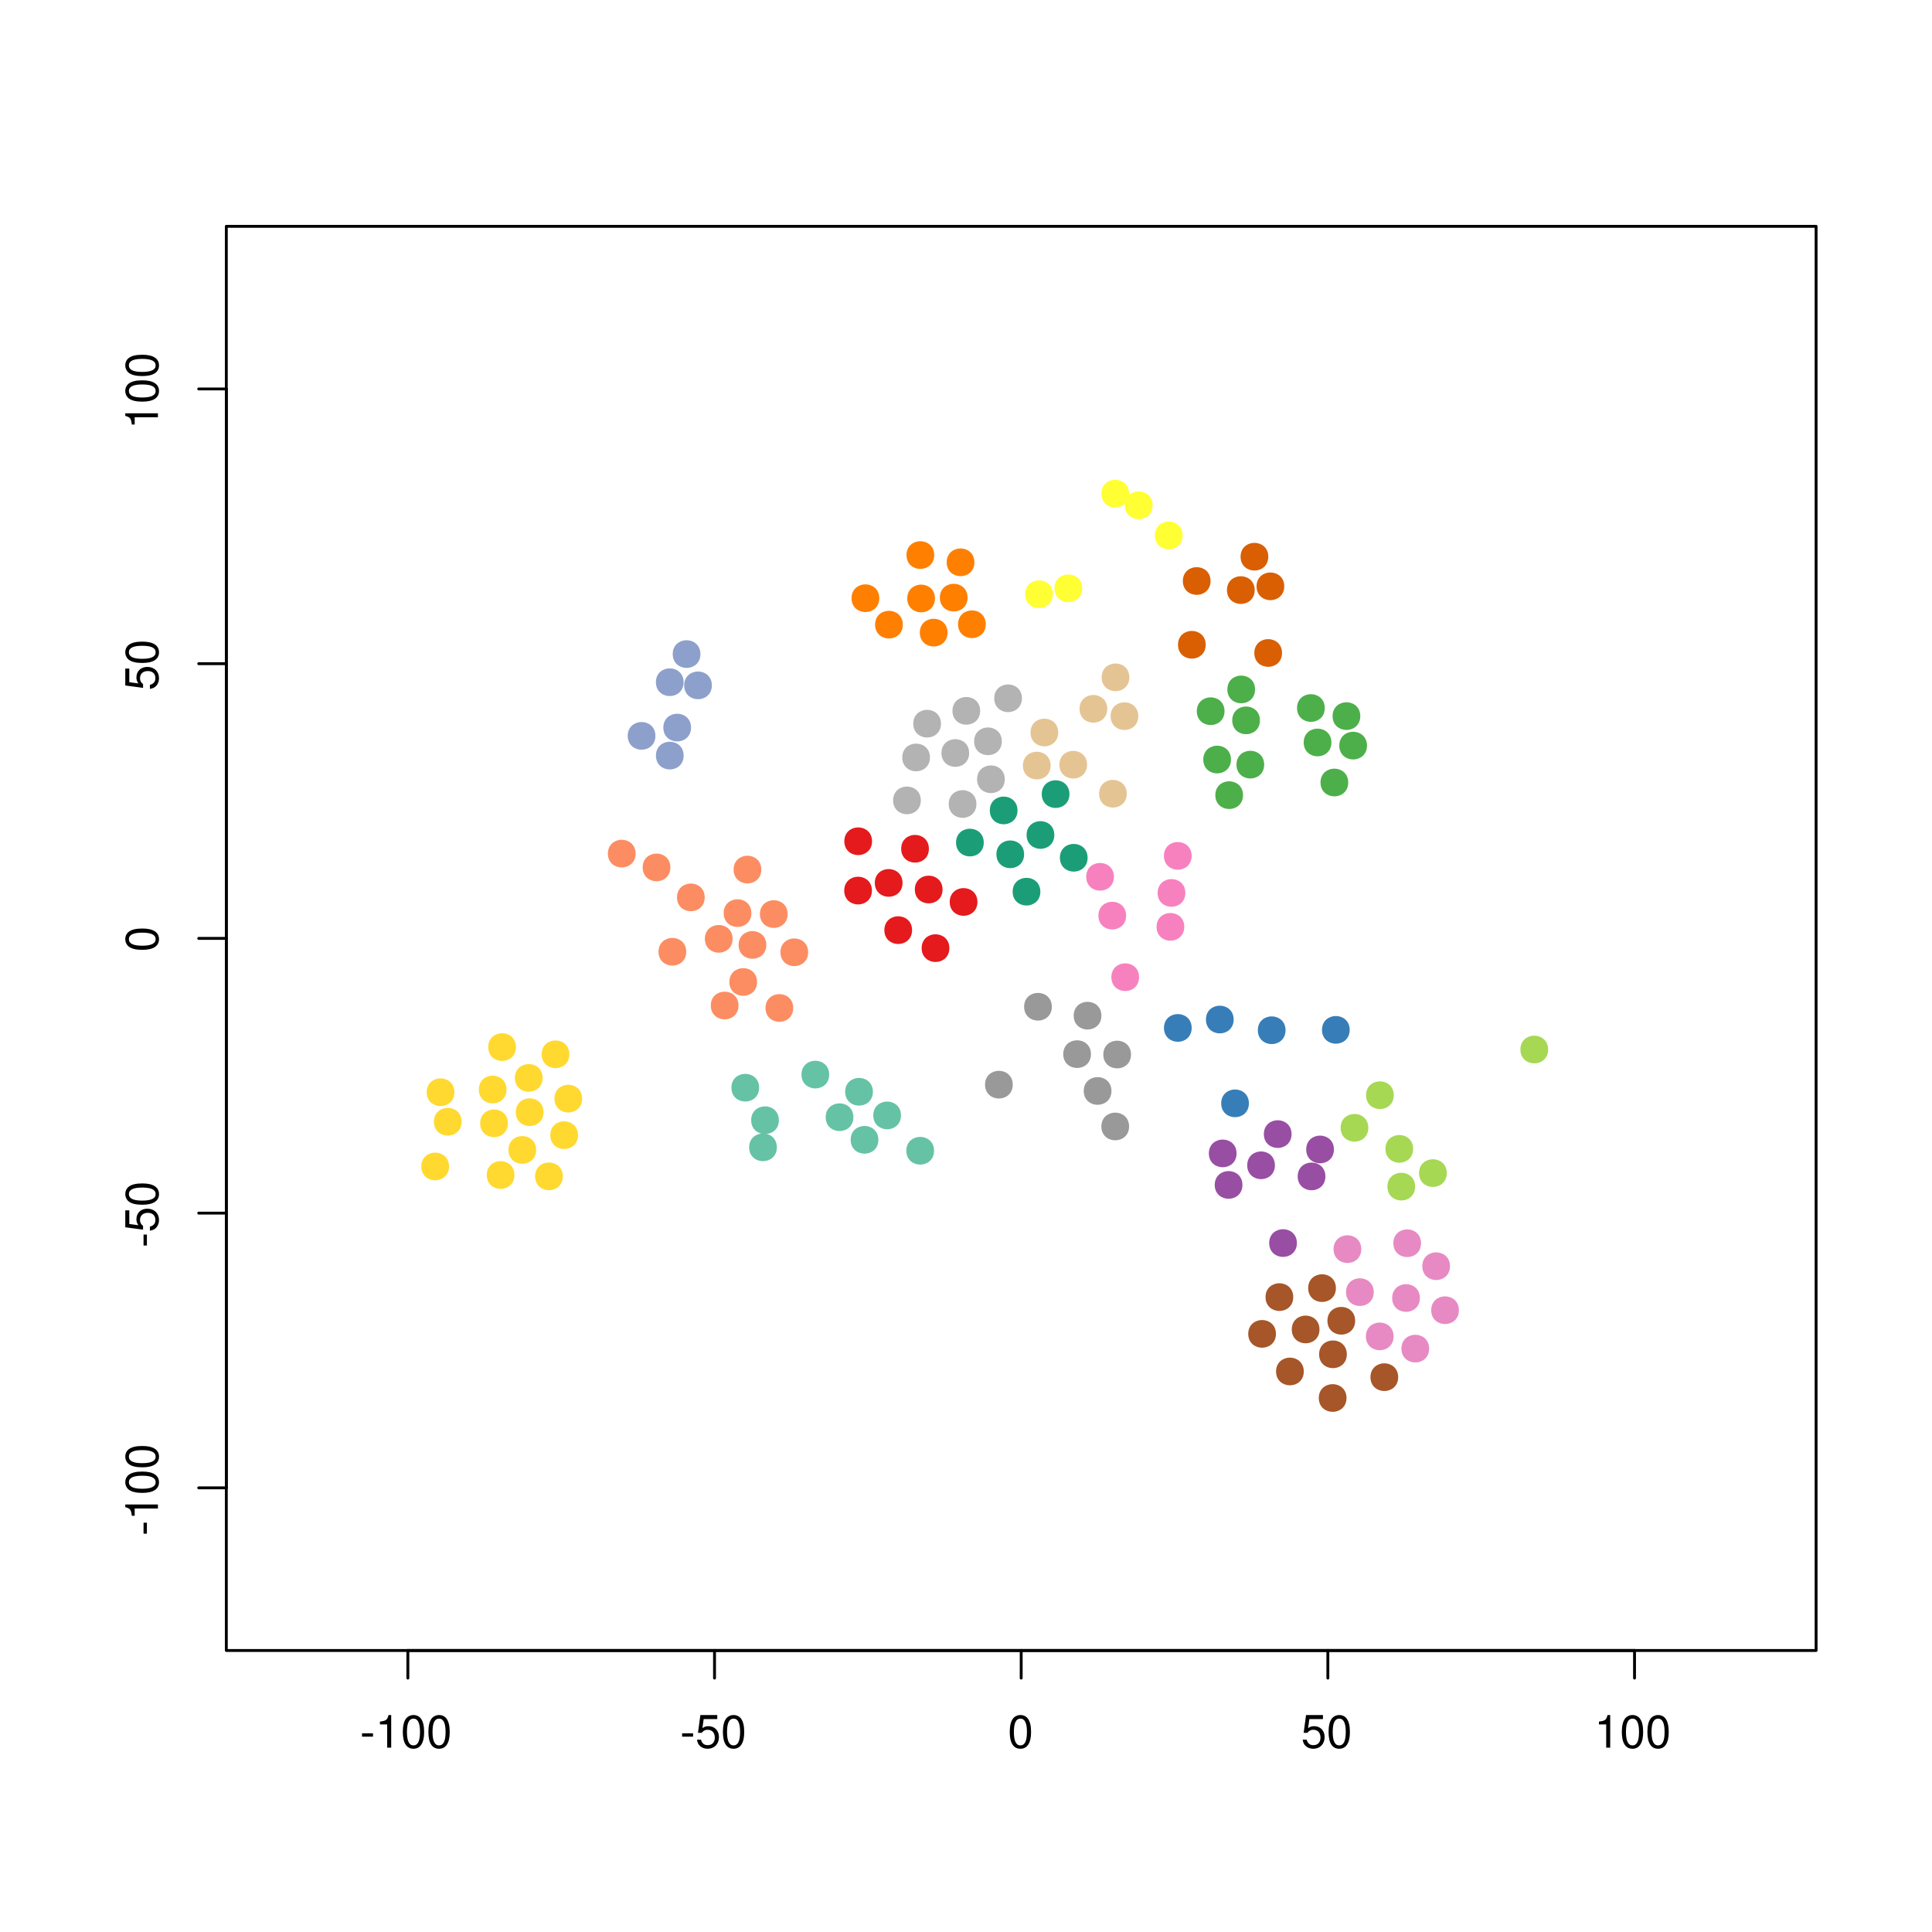 <?xml version="1.0" encoding="UTF-8"?>
<svg xmlns="http://www.w3.org/2000/svg" xmlns:xlink="http://www.w3.org/1999/xlink" width="504pt" height="504pt" viewBox="0 0 504 504" version="1.1">
<defs>
<g>
<symbol overflow="visible" id="glyph0-0">
<path style="stroke:none;" d=""/>
</symbol>
<symbol overflow="visible" id="glyph0-1">
<path style="stroke:none;" d="M 3.406 -3.75 L 0.547 -3.75 L 0.547 -2.875 L 3.406 -2.875 L 3.406 -3.75 Z M 3.406 -3.75 "/>
</symbol>
<symbol overflow="visible" id="glyph0-2">
<path style="stroke:none;" d="M 3.109 -6.062 L 3.109 0 L 4.156 0 L 4.156 -8.516 L 3.469 -8.516 C 3.094 -7.203 2.859 -7.016 1.219 -6.812 L 1.219 -6.062 L 3.109 -6.062 Z M 3.109 -6.062 "/>
</symbol>
<symbol overflow="visible" id="glyph0-3">
<path style="stroke:none;" d="M 3.297 -8.516 C 2.516 -8.516 1.781 -8.156 1.344 -7.578 C 0.797 -6.828 0.516 -5.688 0.516 -4.109 C 0.516 -1.25 1.469 0.281 3.297 0.281 C 5.094 0.281 6.078 -1.25 6.078 -4.047 C 6.078 -5.703 5.812 -6.797 5.25 -7.578 C 4.812 -8.172 4.109 -8.516 3.297 -8.516 Z M 3.297 -7.578 C 4.438 -7.578 5 -6.422 5 -4.141 C 5 -1.734 4.453 -0.594 3.281 -0.594 C 2.156 -0.594 1.594 -1.781 1.594 -4.109 C 1.594 -6.438 2.156 -7.578 3.297 -7.578 Z M 3.297 -7.578 "/>
</symbol>
<symbol overflow="visible" id="glyph0-4">
<path style="stroke:none;" d="M 5.719 -8.516 L 1.312 -8.516 L 0.688 -3.875 L 1.656 -3.875 C 2.141 -4.469 2.562 -4.672 3.219 -4.672 C 4.359 -4.672 5.078 -3.891 5.078 -2.625 C 5.078 -1.406 4.375 -0.656 3.219 -0.656 C 2.297 -0.656 1.734 -1.125 1.469 -2.094 L 0.422 -2.094 C 0.562 -1.391 0.688 -1.062 0.938 -0.75 C 1.422 -0.094 2.281 0.281 3.234 0.281 C 4.953 0.281 6.156 -0.969 6.156 -2.766 C 6.156 -4.453 5.047 -5.609 3.406 -5.609 C 2.812 -5.609 2.328 -5.453 1.844 -5.094 L 2.172 -7.469 L 5.719 -7.469 L 5.719 -8.516 Z M 5.719 -8.516 "/>
</symbol>
<symbol overflow="visible" id="glyph1-0">
<path style="stroke:none;" d=""/>
</symbol>
<symbol overflow="visible" id="glyph1-1">
<path style="stroke:none;" d="M -3.75 -3.406 L -3.75 -0.547 L -2.875 -0.547 L -2.875 -3.406 L -3.75 -3.406 Z M -3.75 -3.406 "/>
</symbol>
<symbol overflow="visible" id="glyph1-2">
<path style="stroke:none;" d="M -6.062 -3.109 L 0 -3.109 L 0 -4.156 L -8.516 -4.156 L -8.516 -3.469 C -7.203 -3.094 -7.016 -2.859 -6.812 -1.219 L -6.062 -1.219 L -6.062 -3.109 Z M -6.062 -3.109 "/>
</symbol>
<symbol overflow="visible" id="glyph1-3">
<path style="stroke:none;" d="M -8.516 -3.297 C -8.516 -2.516 -8.156 -1.781 -7.578 -1.344 C -6.828 -0.797 -5.688 -0.516 -4.109 -0.516 C -1.25 -0.516 0.281 -1.469 0.281 -3.297 C 0.281 -5.094 -1.25 -6.078 -4.047 -6.078 C -5.703 -6.078 -6.797 -5.812 -7.578 -5.25 C -8.172 -4.812 -8.516 -4.109 -8.516 -3.297 Z M -7.578 -3.297 C -7.578 -4.438 -6.422 -5 -4.141 -5 C -1.734 -5 -0.594 -4.453 -0.594 -3.281 C -0.594 -2.156 -1.781 -1.594 -4.109 -1.594 C -6.438 -1.594 -7.578 -2.156 -7.578 -3.297 Z M -7.578 -3.297 "/>
</symbol>
<symbol overflow="visible" id="glyph1-4">
<path style="stroke:none;" d="M -8.516 -5.719 L -8.516 -1.312 L -3.875 -0.688 L -3.875 -1.656 C -4.469 -2.141 -4.672 -2.562 -4.672 -3.219 C -4.672 -4.359 -3.891 -5.078 -2.625 -5.078 C -1.406 -5.078 -0.656 -4.375 -0.656 -3.219 C -0.656 -2.297 -1.125 -1.734 -2.094 -1.469 L -2.094 -0.422 C -1.391 -0.562 -1.062 -0.688 -0.75 -0.938 C -0.094 -1.422 0.281 -2.281 0.281 -3.234 C 0.281 -4.953 -0.969 -6.156 -2.766 -6.156 C -4.453 -6.156 -5.609 -5.047 -5.609 -3.406 C -5.609 -2.812 -5.453 -2.328 -5.094 -1.844 L -7.469 -2.172 L -7.469 -5.719 L -8.516 -5.719 Z M -8.516 -5.719 "/>
</symbol>
</g>
<clipPath id="clip1">
  <path d="M 59.039 59.039 L 474.758 59.039 L 474.758 431.559 L 59.039 431.559 Z M 59.039 59.039 "/>
</clipPath>
<clipPath id="clip2">
  <path d="M 0 0 L 505 0 L 505 505 L 0 505 Z M 0 0 "/>
</clipPath>
</defs>
<g id="surface0">
<rect x="0" y="0" width="504" height="504" style="fill:rgb(100%,100%,100%);fill-opacity:1;stroke:none;"/>
<g clip-path="url(#clip1)" clip-rule="nonzero">
<path style="fill-rule:nonzero;fill:rgb(70.196%,70.196%,70.196%);fill-opacity:1;stroke-width:0.75;stroke-linecap:round;stroke-linejoin:round;stroke:rgb(70.196%,70.196%,70.196%);stroke-opacity:1;stroke-miterlimit:10;" d="M 245.098 188.785 C 245.098 193.105 238.617 193.105 238.617 188.785 C 238.617 184.465 245.098 184.465 245.098 188.785 "/>
<path style="fill-rule:nonzero;fill:rgb(70.196%,70.196%,70.196%);fill-opacity:1;stroke-width:0.75;stroke-linecap:round;stroke-linejoin:round;stroke:rgb(70.196%,70.196%,70.196%);stroke-opacity:1;stroke-miterlimit:10;" d="M 252.445 196.438 C 252.445 200.758 245.965 200.758 245.965 196.438 C 245.965 192.117 252.445 192.117 252.445 196.438 "/>
<path style="fill-rule:nonzero;fill:rgb(70.196%,70.196%,70.196%);fill-opacity:1;stroke-width:0.75;stroke-linecap:round;stroke-linejoin:round;stroke:rgb(70.196%,70.196%,70.196%);stroke-opacity:1;stroke-miterlimit:10;" d="M 242.223 197.594 C 242.223 201.914 235.742 201.914 235.742 197.594 C 235.742 193.277 242.223 193.277 242.223 197.594 "/>
<path style="fill-rule:nonzero;fill:rgb(70.196%,70.196%,70.196%);fill-opacity:1;stroke-width:0.75;stroke-linecap:round;stroke-linejoin:round;stroke:rgb(70.196%,70.196%,70.196%);stroke-opacity:1;stroke-miterlimit:10;" d="M 255.32 185.438 C 255.32 189.758 248.84 189.758 248.84 185.438 C 248.84 181.117 255.32 181.117 255.32 185.438 "/>
<path style="fill-rule:nonzero;fill:rgb(89.804%,76.863%,58.039%);fill-opacity:1;stroke-width:0.75;stroke-linecap:round;stroke-linejoin:round;stroke:rgb(89.804%,76.863%,58.039%);stroke-opacity:1;stroke-miterlimit:10;" d="M 294.238 176.695 C 294.238 181.016 287.758 181.016 287.758 176.695 C 287.758 172.375 294.238 172.375 294.238 176.695 "/>
<path style="fill-rule:nonzero;fill:rgb(10.588%,61.961%,46.667%);fill-opacity:1;stroke-width:0.75;stroke-linecap:round;stroke-linejoin:round;stroke:rgb(10.588%,61.961%,46.667%);stroke-opacity:1;stroke-miterlimit:10;" d="M 278.613 207.16 C 278.613 211.48 272.133 211.48 272.133 207.16 C 272.133 202.84 278.613 202.84 278.613 207.16 "/>
<path style="fill-rule:nonzero;fill:rgb(89.804%,76.863%,58.039%);fill-opacity:1;stroke-width:0.75;stroke-linecap:round;stroke-linejoin:round;stroke:rgb(89.804%,76.863%,58.039%);stroke-opacity:1;stroke-miterlimit:10;" d="M 283.211 199.488 C 283.211 203.805 276.73 203.805 276.73 199.488 C 276.73 195.168 283.211 195.168 283.211 199.488 "/>
<path style="fill-rule:nonzero;fill:rgb(89.804%,76.863%,58.039%);fill-opacity:1;stroke-width:0.75;stroke-linecap:round;stroke-linejoin:round;stroke:rgb(89.804%,76.863%,58.039%);stroke-opacity:1;stroke-miterlimit:10;" d="M 296.578 186.824 C 296.578 191.141 290.098 191.141 290.098 186.824 C 290.098 182.504 296.578 182.504 296.578 186.824 "/>
<path style="fill-rule:nonzero;fill:rgb(89.804%,76.863%,58.039%);fill-opacity:1;stroke-width:0.75;stroke-linecap:round;stroke-linejoin:round;stroke:rgb(89.804%,76.863%,58.039%);stroke-opacity:1;stroke-miterlimit:10;" d="M 273.703 199.715 C 273.703 204.035 267.223 204.035 267.223 199.715 C 267.223 195.395 273.703 195.395 273.703 199.715 "/>
<path style="fill-rule:nonzero;fill:rgb(98.824%,55.294%,38.431%);fill-opacity:1;stroke-width:0.75;stroke-linecap:round;stroke-linejoin:round;stroke:rgb(98.824%,55.294%,38.431%);stroke-opacity:1;stroke-miterlimit:10;" d="M 190.734 244.914 C 190.734 249.234 184.254 249.234 184.254 244.914 C 184.254 240.594 190.734 240.594 190.734 244.914 "/>
<path style="fill-rule:nonzero;fill:rgb(89.804%,76.863%,58.039%);fill-opacity:1;stroke-width:0.75;stroke-linecap:round;stroke-linejoin:round;stroke:rgb(89.804%,76.863%,58.039%);stroke-opacity:1;stroke-miterlimit:10;" d="M 288.473 184.914 C 288.473 189.234 281.992 189.234 281.992 184.914 C 281.992 180.594 288.473 180.594 288.473 184.914 "/>
<path style="fill-rule:nonzero;fill:rgb(70.196%,70.196%,70.196%);fill-opacity:1;stroke-width:0.75;stroke-linecap:round;stroke-linejoin:round;stroke:rgb(70.196%,70.196%,70.196%);stroke-opacity:1;stroke-miterlimit:10;" d="M 261.742 203.285 C 261.742 207.605 255.262 207.605 255.262 203.285 C 255.262 198.965 261.742 198.965 261.742 203.285 "/>
<path style="fill-rule:nonzero;fill:rgb(98.824%,55.294%,38.431%);fill-opacity:1;stroke-width:0.75;stroke-linecap:round;stroke-linejoin:round;stroke:rgb(98.824%,55.294%,38.431%);stroke-opacity:1;stroke-miterlimit:10;" d="M 192.277 262.309 C 192.277 266.629 185.797 266.629 185.797 262.309 C 185.797 257.988 192.277 257.988 192.277 262.309 "/>
<path style="fill-rule:nonzero;fill:rgb(98.824%,55.294%,38.431%);fill-opacity:1;stroke-width:0.75;stroke-linecap:round;stroke-linejoin:round;stroke:rgb(98.824%,55.294%,38.431%);stroke-opacity:1;stroke-miterlimit:10;" d="M 210.449 248.422 C 210.449 252.742 203.969 252.742 203.969 248.422 C 203.969 244.102 210.449 244.102 210.449 248.422 "/>
<path style="fill-rule:nonzero;fill:rgb(98.824%,55.294%,38.431%);fill-opacity:1;stroke-width:0.75;stroke-linecap:round;stroke-linejoin:round;stroke:rgb(98.824%,55.294%,38.431%);stroke-opacity:1;stroke-miterlimit:10;" d="M 195.637 238.203 C 195.637 242.523 189.156 242.523 189.156 238.203 C 189.156 233.883 195.637 233.883 195.637 238.203 "/>
<path style="fill-rule:nonzero;fill:rgb(98.824%,55.294%,38.431%);fill-opacity:1;stroke-width:0.75;stroke-linecap:round;stroke-linejoin:round;stroke:rgb(98.824%,55.294%,38.431%);stroke-opacity:1;stroke-miterlimit:10;" d="M 199.535 246.508 C 199.535 250.824 193.055 250.824 193.055 246.508 C 193.055 242.188 199.535 242.188 199.535 246.508 "/>
<path style="fill-rule:nonzero;fill:rgb(98.824%,55.294%,38.431%);fill-opacity:1;stroke-width:0.75;stroke-linecap:round;stroke-linejoin:round;stroke:rgb(98.824%,55.294%,38.431%);stroke-opacity:1;stroke-miterlimit:10;" d="M 206.555 262.949 C 206.555 267.27 200.074 267.27 200.074 262.949 C 200.074 258.629 206.555 258.629 206.555 262.949 "/>
<path style="fill-rule:nonzero;fill:rgb(98.824%,55.294%,38.431%);fill-opacity:1;stroke-width:0.75;stroke-linecap:round;stroke-linejoin:round;stroke:rgb(98.824%,55.294%,38.431%);stroke-opacity:1;stroke-miterlimit:10;" d="M 178.641 248.285 C 178.641 252.605 172.16 252.605 172.16 248.285 C 172.16 243.965 178.641 243.965 178.641 248.285 "/>
<path style="fill-rule:nonzero;fill:rgb(40%,76.078%,64.706%);fill-opacity:1;stroke-width:0.75;stroke-linecap:round;stroke-linejoin:round;stroke:rgb(40%,76.078%,64.706%);stroke-opacity:1;stroke-miterlimit:10;" d="M 202.281 299.301 C 202.281 303.621 195.801 303.621 195.801 299.301 C 195.801 294.98 202.281 294.98 202.281 299.301 "/>
<path style="fill-rule:nonzero;fill:rgb(40%,76.078%,64.706%);fill-opacity:1;stroke-width:0.75;stroke-linecap:round;stroke-linejoin:round;stroke:rgb(40%,76.078%,64.706%);stroke-opacity:1;stroke-miterlimit:10;" d="M 197.66 283.746 C 197.66 288.062 191.18 288.062 191.18 283.746 C 191.18 279.426 197.66 279.426 197.66 283.746 "/>
<path style="fill-rule:nonzero;fill:rgb(70.196%,70.196%,70.196%);fill-opacity:1;stroke-width:0.75;stroke-linecap:round;stroke-linejoin:round;stroke:rgb(70.196%,70.196%,70.196%);stroke-opacity:1;stroke-miterlimit:10;" d="M 239.84 208.797 C 239.84 213.117 233.359 213.117 233.359 208.797 C 233.359 204.477 239.84 204.477 239.84 208.797 "/>
<path style="fill-rule:nonzero;fill:rgb(60%,60%,60%);fill-opacity:1;stroke-width:0.75;stroke-linecap:round;stroke-linejoin:round;stroke:rgb(60%,60%,60%);stroke-opacity:1;stroke-miterlimit:10;" d="M 274.016 262.633 C 274.016 266.953 267.535 266.953 267.535 262.633 C 267.535 258.312 274.016 258.312 274.016 262.633 "/>
<path style="fill-rule:nonzero;fill:rgb(60%,60%,60%);fill-opacity:1;stroke-width:0.75;stroke-linecap:round;stroke-linejoin:round;stroke:rgb(60%,60%,60%);stroke-opacity:1;stroke-miterlimit:10;" d="M 294.168 293.863 C 294.168 298.18 287.688 298.18 287.688 293.863 C 287.688 289.543 294.168 289.543 294.168 293.863 "/>
<path style="fill-rule:nonzero;fill:rgb(10.588%,61.961%,46.667%);fill-opacity:1;stroke-width:0.75;stroke-linecap:round;stroke-linejoin:round;stroke:rgb(10.588%,61.961%,46.667%);stroke-opacity:1;stroke-miterlimit:10;" d="M 256.258 219.801 C 256.258 224.117 249.777 224.117 249.777 219.801 C 249.777 215.48 256.258 215.48 256.258 219.801 "/>
<path style="fill-rule:nonzero;fill:rgb(40%,76.078%,64.706%);fill-opacity:1;stroke-width:0.75;stroke-linecap:round;stroke-linejoin:round;stroke:rgb(40%,76.078%,64.706%);stroke-opacity:1;stroke-miterlimit:10;" d="M 202.812 292.23 C 202.812 296.551 196.332 296.551 196.332 292.23 C 196.332 287.91 202.812 287.91 202.812 292.23 "/>
<path style="fill-rule:nonzero;fill:rgb(89.412%,10.196%,10.98%);fill-opacity:1;stroke-width:0.75;stroke-linecap:round;stroke-linejoin:round;stroke:rgb(89.412%,10.196%,10.98%);stroke-opacity:1;stroke-miterlimit:10;" d="M 227.086 232.324 C 227.086 236.645 220.605 236.645 220.605 232.324 C 220.605 228.004 227.086 228.004 227.086 232.324 "/>
<path style="fill-rule:nonzero;fill:rgb(89.412%,10.196%,10.98%);fill-opacity:1;stroke-width:0.75;stroke-linecap:round;stroke-linejoin:round;stroke:rgb(89.412%,10.196%,10.98%);stroke-opacity:1;stroke-miterlimit:10;" d="M 235.066 230.324 C 235.066 234.645 228.586 234.645 228.586 230.324 C 228.586 226.004 235.066 226.004 235.066 230.324 "/>
<path style="fill-rule:nonzero;fill:rgb(89.412%,10.196%,10.98%);fill-opacity:1;stroke-width:0.75;stroke-linecap:round;stroke-linejoin:round;stroke:rgb(89.412%,10.196%,10.98%);stroke-opacity:1;stroke-miterlimit:10;" d="M 247.285 247.34 C 247.285 251.66 240.805 251.66 240.805 247.34 C 240.805 243.02 247.285 243.02 247.285 247.34 "/>
<path style="fill-rule:nonzero;fill:rgb(89.412%,10.196%,10.98%);fill-opacity:1;stroke-width:0.75;stroke-linecap:round;stroke-linejoin:round;stroke:rgb(89.412%,10.196%,10.98%);stroke-opacity:1;stroke-miterlimit:10;" d="M 254.605 235.289 C 254.605 239.609 248.125 239.609 248.125 235.289 C 248.125 230.969 254.605 230.969 254.605 235.289 "/>
<path style="fill-rule:nonzero;fill:rgb(89.412%,10.196%,10.98%);fill-opacity:1;stroke-width:0.75;stroke-linecap:round;stroke-linejoin:round;stroke:rgb(89.412%,10.196%,10.98%);stroke-opacity:1;stroke-miterlimit:10;" d="M 245.508 232.047 C 245.508 236.367 239.027 236.367 239.027 232.047 C 239.027 227.727 245.508 227.727 245.508 232.047 "/>
<path style="fill-rule:nonzero;fill:rgb(98.824%,55.294%,38.431%);fill-opacity:1;stroke-width:0.75;stroke-linecap:round;stroke-linejoin:round;stroke:rgb(98.824%,55.294%,38.431%);stroke-opacity:1;stroke-miterlimit:10;" d="M 174.508 226.285 C 174.508 230.605 168.027 230.605 168.027 226.285 C 168.027 221.965 174.508 221.965 174.508 226.285 "/>
<path style="fill-rule:nonzero;fill:rgb(98.824%,55.294%,38.431%);fill-opacity:1;stroke-width:0.75;stroke-linecap:round;stroke-linejoin:round;stroke:rgb(98.824%,55.294%,38.431%);stroke-opacity:1;stroke-miterlimit:10;" d="M 183.461 234.102 C 183.461 238.422 176.98 238.422 176.98 234.102 C 176.98 229.781 183.461 229.781 183.461 234.102 "/>
<path style="fill-rule:nonzero;fill:rgb(65.098%,84.706%,32.941%);fill-opacity:1;stroke-width:0.75;stroke-linecap:round;stroke-linejoin:round;stroke:rgb(65.098%,84.706%,32.941%);stroke-opacity:1;stroke-miterlimit:10;" d="M 403.484 273.789 C 403.484 278.109 397.004 278.109 397.004 273.789 C 397.004 269.469 403.484 269.469 403.484 273.789 "/>
<path style="fill-rule:nonzero;fill:rgb(89.412%,10.196%,10.98%);fill-opacity:1;stroke-width:0.75;stroke-linecap:round;stroke-linejoin:round;stroke:rgb(89.412%,10.196%,10.98%);stroke-opacity:1;stroke-miterlimit:10;" d="M 227.113 219.457 C 227.113 223.777 220.633 223.777 220.633 219.457 C 220.633 215.137 227.113 215.137 227.113 219.457 "/>
<path style="fill-rule:nonzero;fill:rgb(89.412%,10.196%,10.98%);fill-opacity:1;stroke-width:0.75;stroke-linecap:round;stroke-linejoin:round;stroke:rgb(89.412%,10.196%,10.98%);stroke-opacity:1;stroke-miterlimit:10;" d="M 241.945 221.418 C 241.945 225.738 235.465 225.738 235.465 221.418 C 235.465 217.098 241.945 217.098 241.945 221.418 "/>
<path style="fill-rule:nonzero;fill:rgb(89.412%,10.196%,10.98%);fill-opacity:1;stroke-width:0.75;stroke-linecap:round;stroke-linejoin:round;stroke:rgb(89.412%,10.196%,10.98%);stroke-opacity:1;stroke-miterlimit:10;" d="M 237.555 242.645 C 237.555 246.965 231.074 246.965 231.074 242.645 C 231.074 238.324 237.555 238.324 237.555 242.645 "/>
<path style="fill-rule:nonzero;fill:rgb(10.588%,61.961%,46.667%);fill-opacity:1;stroke-width:0.75;stroke-linecap:round;stroke-linejoin:round;stroke:rgb(10.588%,61.961%,46.667%);stroke-opacity:1;stroke-miterlimit:10;" d="M 266.781 222.863 C 266.781 227.184 260.305 227.184 260.305 222.863 C 260.305 218.543 266.781 218.543 266.781 222.863 "/>
<path style="fill-rule:nonzero;fill:rgb(10.588%,61.961%,46.667%);fill-opacity:1;stroke-width:0.75;stroke-linecap:round;stroke-linejoin:round;stroke:rgb(10.588%,61.961%,46.667%);stroke-opacity:1;stroke-miterlimit:10;" d="M 283.348 223.766 C 283.348 228.086 276.867 228.086 276.867 223.766 C 276.867 219.445 283.348 219.445 283.348 223.766 "/>
<path style="fill-rule:nonzero;fill:rgb(98.824%,55.294%,38.431%);fill-opacity:1;stroke-width:0.75;stroke-linecap:round;stroke-linejoin:round;stroke:rgb(98.824%,55.294%,38.431%);stroke-opacity:1;stroke-miterlimit:10;" d="M 197.121 256.172 C 197.121 260.492 190.641 260.492 190.641 256.172 C 190.641 251.852 197.121 251.852 197.121 256.172 "/>
<path style="fill-rule:nonzero;fill:rgb(96.863%,50.588%,74.902%);fill-opacity:1;stroke-width:0.75;stroke-linecap:round;stroke-linejoin:round;stroke:rgb(96.863%,50.588%,74.902%);stroke-opacity:1;stroke-miterlimit:10;" d="M 290.215 228.73 C 290.215 233.051 283.734 233.051 283.734 228.73 C 283.734 224.41 290.215 224.41 290.215 228.73 "/>
<path style="fill-rule:nonzero;fill:rgb(98.824%,55.294%,38.431%);fill-opacity:1;stroke-width:0.75;stroke-linecap:round;stroke-linejoin:round;stroke:rgb(98.824%,55.294%,38.431%);stroke-opacity:1;stroke-miterlimit:10;" d="M 165.434 222.684 C 165.434 227.004 158.953 227.004 158.953 222.684 C 158.953 218.363 165.434 218.363 165.434 222.684 "/>
<path style="fill-rule:nonzero;fill:rgb(10.588%,61.961%,46.667%);fill-opacity:1;stroke-width:0.75;stroke-linecap:round;stroke-linejoin:round;stroke:rgb(10.588%,61.961%,46.667%);stroke-opacity:1;stroke-miterlimit:10;" d="M 271.02 232.609 C 271.02 236.93 264.539 236.93 264.539 232.609 C 264.539 228.289 271.02 228.289 271.02 232.609 "/>
<path style="fill-rule:nonzero;fill:rgb(60%,60%,60%);fill-opacity:1;stroke-width:0.75;stroke-linecap:round;stroke-linejoin:round;stroke:rgb(60%,60%,60%);stroke-opacity:1;stroke-miterlimit:10;" d="M 263.82 282.957 C 263.82 287.277 257.34 287.277 257.34 282.957 C 257.34 278.637 263.82 278.637 263.82 282.957 "/>
<path style="fill-rule:nonzero;fill:rgb(100%,100%,20%);fill-opacity:1;stroke-width:0.75;stroke-linecap:round;stroke-linejoin:round;stroke:rgb(100%,100%,20%);stroke-opacity:1;stroke-miterlimit:10;" d="M 294.176 128.773 C 294.176 133.094 287.695 133.094 287.695 128.773 C 287.695 124.453 294.176 124.453 294.176 128.773 "/>
<path style="fill-rule:nonzero;fill:rgb(30.196%,68.627%,29.02%);fill-opacity:1;stroke-width:0.75;stroke-linecap:round;stroke-linejoin:round;stroke:rgb(30.196%,68.627%,29.02%);stroke-opacity:1;stroke-miterlimit:10;" d="M 328.305 187.922 C 328.305 192.242 321.828 192.242 321.828 187.922 C 321.828 183.602 328.305 183.602 328.305 187.922 "/>
<path style="fill-rule:nonzero;fill:rgb(70.196%,70.196%,70.196%);fill-opacity:1;stroke-width:0.75;stroke-linecap:round;stroke-linejoin:round;stroke:rgb(70.196%,70.196%,70.196%);stroke-opacity:1;stroke-miterlimit:10;" d="M 260.973 193.387 C 260.973 197.707 254.492 197.707 254.492 193.387 C 254.492 189.066 260.973 189.066 260.973 193.387 "/>
<path style="fill-rule:nonzero;fill:rgb(30.196%,68.627%,29.02%);fill-opacity:1;stroke-width:0.75;stroke-linecap:round;stroke-linejoin:round;stroke:rgb(30.196%,68.627%,29.02%);stroke-opacity:1;stroke-miterlimit:10;" d="M 327.031 179.852 C 327.031 184.172 320.551 184.172 320.551 179.852 C 320.551 175.531 327.031 175.531 327.031 179.852 "/>
<path style="fill-rule:nonzero;fill:rgb(30.196%,68.627%,29.02%);fill-opacity:1;stroke-width:0.75;stroke-linecap:round;stroke-linejoin:round;stroke:rgb(30.196%,68.627%,29.02%);stroke-opacity:1;stroke-miterlimit:10;" d="M 329.41 199.473 C 329.41 203.793 322.93 203.793 322.93 199.473 C 322.93 195.152 329.41 195.152 329.41 199.473 "/>
<path style="fill-rule:nonzero;fill:rgb(30.196%,68.627%,29.02%);fill-opacity:1;stroke-width:0.75;stroke-linecap:round;stroke-linejoin:round;stroke:rgb(30.196%,68.627%,29.02%);stroke-opacity:1;stroke-miterlimit:10;" d="M 356.234 194.508 C 356.234 198.828 349.754 198.828 349.754 194.508 C 349.754 190.188 356.234 190.188 356.234 194.508 "/>
<path style="fill-rule:nonzero;fill:rgb(30.196%,68.627%,29.02%);fill-opacity:1;stroke-width:0.75;stroke-linecap:round;stroke-linejoin:round;stroke:rgb(30.196%,68.627%,29.02%);stroke-opacity:1;stroke-miterlimit:10;" d="M 345.215 184.703 C 345.215 189.023 338.734 189.023 338.734 184.703 C 338.734 180.383 345.215 180.383 345.215 184.703 "/>
<path style="fill-rule:nonzero;fill:rgb(10.588%,61.961%,46.667%);fill-opacity:1;stroke-width:0.75;stroke-linecap:round;stroke-linejoin:round;stroke:rgb(10.588%,61.961%,46.667%);stroke-opacity:1;stroke-miterlimit:10;" d="M 265.062 211.418 C 265.062 215.738 258.582 215.738 258.582 211.418 C 258.582 207.098 265.062 207.098 265.062 211.418 "/>
<path style="fill-rule:nonzero;fill:rgb(10.588%,61.961%,46.667%);fill-opacity:1;stroke-width:0.75;stroke-linecap:round;stroke-linejoin:round;stroke:rgb(10.588%,61.961%,46.667%);stroke-opacity:1;stroke-miterlimit:10;" d="M 274.664 217.824 C 274.664 222.145 268.184 222.145 268.184 217.824 C 268.184 213.504 274.664 213.504 274.664 217.824 "/>
<path style="fill-rule:nonzero;fill:rgb(70.196%,70.196%,70.196%);fill-opacity:1;stroke-width:0.75;stroke-linecap:round;stroke-linejoin:round;stroke:rgb(70.196%,70.196%,70.196%);stroke-opacity:1;stroke-miterlimit:10;" d="M 254.344 209.742 C 254.344 214.059 247.863 214.059 247.863 209.742 C 247.863 205.422 254.344 205.422 254.344 209.742 "/>
<path style="fill-rule:nonzero;fill:rgb(89.804%,76.863%,58.039%);fill-opacity:1;stroke-width:0.75;stroke-linecap:round;stroke-linejoin:round;stroke:rgb(89.804%,76.863%,58.039%);stroke-opacity:1;stroke-miterlimit:10;" d="M 275.688 191.09 C 275.688 195.41 269.207 195.41 269.207 191.09 C 269.207 186.77 275.688 186.77 275.688 191.09 "/>
<path style="fill-rule:nonzero;fill:rgb(85.098%,37.255%,0.784%);fill-opacity:1;stroke-width:0.75;stroke-linecap:round;stroke-linejoin:round;stroke:rgb(85.098%,37.255%,0.784%);stroke-opacity:1;stroke-miterlimit:10;" d="M 334.648 152.953 C 334.648 157.273 328.172 157.273 328.172 152.953 C 328.172 148.637 334.648 148.637 334.648 152.953 "/>
<path style="fill-rule:nonzero;fill:rgb(30.196%,68.627%,29.02%);fill-opacity:1;stroke-width:0.75;stroke-linecap:round;stroke-linejoin:round;stroke:rgb(30.196%,68.627%,29.02%);stroke-opacity:1;stroke-miterlimit:10;" d="M 351.336 204.133 C 351.336 208.453 344.855 208.453 344.855 204.133 C 344.855 199.812 351.336 199.812 351.336 204.133 "/>
<path style="fill-rule:nonzero;fill:rgb(96.863%,50.588%,74.902%);fill-opacity:1;stroke-width:0.75;stroke-linecap:round;stroke-linejoin:round;stroke:rgb(96.863%,50.588%,74.902%);stroke-opacity:1;stroke-miterlimit:10;" d="M 310.488 223.273 C 310.488 227.594 304.008 227.594 304.008 223.273 C 304.008 218.953 310.488 218.953 310.488 223.273 "/>
<path style="fill-rule:nonzero;fill:rgb(30.196%,68.627%,29.02%);fill-opacity:1;stroke-width:0.75;stroke-linecap:round;stroke-linejoin:round;stroke:rgb(30.196%,68.627%,29.02%);stroke-opacity:1;stroke-miterlimit:10;" d="M 320.754 198.141 C 320.754 202.461 314.273 202.461 314.273 198.141 C 314.273 193.82 320.754 193.82 320.754 198.141 "/>
<path style="fill-rule:nonzero;fill:rgb(85.098%,37.255%,0.784%);fill-opacity:1;stroke-width:0.75;stroke-linecap:round;stroke-linejoin:round;stroke:rgb(85.098%,37.255%,0.784%);stroke-opacity:1;stroke-miterlimit:10;" d="M 330.484 145.227 C 330.484 149.547 324.004 149.547 324.004 145.227 C 324.004 140.906 330.484 140.906 330.484 145.227 "/>
<path style="fill-rule:nonzero;fill:rgb(30.196%,68.627%,29.02%);fill-opacity:1;stroke-width:0.75;stroke-linecap:round;stroke-linejoin:round;stroke:rgb(30.196%,68.627%,29.02%);stroke-opacity:1;stroke-miterlimit:10;" d="M 346.949 193.688 C 346.949 198.008 340.469 198.008 340.469 193.688 C 340.469 189.367 346.949 189.367 346.949 193.688 "/>
<path style="fill-rule:nonzero;fill:rgb(21.569%,49.412%,72.157%);fill-opacity:1;stroke-width:0.75;stroke-linecap:round;stroke-linejoin:round;stroke:rgb(21.569%,49.412%,72.157%);stroke-opacity:1;stroke-miterlimit:10;" d="M 321.449 265.965 C 321.449 270.285 314.969 270.285 314.969 265.965 C 314.969 261.645 321.449 261.645 321.449 265.965 "/>
<path style="fill-rule:nonzero;fill:rgb(60%,60%,60%);fill-opacity:1;stroke-width:0.75;stroke-linecap:round;stroke-linejoin:round;stroke:rgb(60%,60%,60%);stroke-opacity:1;stroke-miterlimit:10;" d="M 289.57 284.598 C 289.57 288.918 283.09 288.918 283.09 284.598 C 283.09 280.277 289.57 280.277 289.57 284.598 "/>
<path style="fill-rule:nonzero;fill:rgb(21.569%,49.412%,72.157%);fill-opacity:1;stroke-width:0.75;stroke-linecap:round;stroke-linejoin:round;stroke:rgb(21.569%,49.412%,72.157%);stroke-opacity:1;stroke-miterlimit:10;" d="M 351.723 268.66 C 351.723 272.98 345.242 272.98 345.242 268.66 C 345.242 264.34 351.723 264.34 351.723 268.66 "/>
<path style="fill-rule:nonzero;fill:rgb(60%,60%,60%);fill-opacity:1;stroke-width:0.75;stroke-linecap:round;stroke-linejoin:round;stroke:rgb(60%,60%,60%);stroke-opacity:1;stroke-miterlimit:10;" d="M 294.676 275.094 C 294.676 279.414 288.195 279.414 288.195 275.094 C 288.195 270.773 294.676 270.773 294.676 275.094 "/>
<path style="fill-rule:nonzero;fill:rgb(21.569%,49.412%,72.157%);fill-opacity:1;stroke-width:0.75;stroke-linecap:round;stroke-linejoin:round;stroke:rgb(21.569%,49.412%,72.157%);stroke-opacity:1;stroke-miterlimit:10;" d="M 334.984 268.758 C 334.984 273.078 328.504 273.078 328.504 268.758 C 328.504 264.438 334.984 264.438 334.984 268.758 "/>
<path style="fill-rule:nonzero;fill:rgb(96.863%,50.588%,74.902%);fill-opacity:1;stroke-width:0.75;stroke-linecap:round;stroke-linejoin:round;stroke:rgb(96.863%,50.588%,74.902%);stroke-opacity:1;stroke-miterlimit:10;" d="M 293.395 238.859 C 293.395 243.18 286.914 243.18 286.914 238.859 C 286.914 234.539 293.395 234.539 293.395 238.859 "/>
<path style="fill-rule:nonzero;fill:rgb(96.863%,50.588%,74.902%);fill-opacity:1;stroke-width:0.75;stroke-linecap:round;stroke-linejoin:round;stroke:rgb(96.863%,50.588%,74.902%);stroke-opacity:1;stroke-miterlimit:10;" d="M 296.773 254.918 C 296.773 259.238 290.293 259.238 290.293 254.918 C 290.293 250.598 296.773 250.598 296.773 254.918 "/>
<path style="fill-rule:nonzero;fill:rgb(21.569%,49.412%,72.157%);fill-opacity:1;stroke-width:0.75;stroke-linecap:round;stroke-linejoin:round;stroke:rgb(21.569%,49.412%,72.157%);stroke-opacity:1;stroke-miterlimit:10;" d="M 310.496 268.156 C 310.496 272.477 304.02 272.477 304.02 268.156 C 304.02 263.836 310.496 263.836 310.496 268.156 "/>
<path style="fill-rule:nonzero;fill:rgb(96.863%,50.588%,74.902%);fill-opacity:1;stroke-width:0.75;stroke-linecap:round;stroke-linejoin:round;stroke:rgb(96.863%,50.588%,74.902%);stroke-opacity:1;stroke-miterlimit:10;" d="M 308.844 232.938 C 308.844 237.258 302.363 237.258 302.363 232.938 C 302.363 228.617 308.844 228.617 308.844 232.938 "/>
<path style="fill-rule:nonzero;fill:rgb(60%,60%,60%);fill-opacity:1;stroke-width:0.75;stroke-linecap:round;stroke-linejoin:round;stroke:rgb(60%,60%,60%);stroke-opacity:1;stroke-miterlimit:10;" d="M 284.223 274.992 C 284.223 279.312 277.742 279.312 277.742 274.992 C 277.742 270.672 284.223 270.672 284.223 274.992 "/>
<path style="fill-rule:nonzero;fill:rgb(60%,60%,60%);fill-opacity:1;stroke-width:0.75;stroke-linecap:round;stroke-linejoin:round;stroke:rgb(60%,60%,60%);stroke-opacity:1;stroke-miterlimit:10;" d="M 286.949 264.957 C 286.949 269.277 280.469 269.277 280.469 264.957 C 280.469 260.637 286.949 260.637 286.949 264.957 "/>
<path style="fill-rule:nonzero;fill:rgb(40%,76.078%,64.706%);fill-opacity:1;stroke-width:0.75;stroke-linecap:round;stroke-linejoin:round;stroke:rgb(40%,76.078%,64.706%);stroke-opacity:1;stroke-miterlimit:10;" d="M 243.293 300.195 C 243.293 304.516 236.812 304.516 236.812 300.195 C 236.812 295.875 243.293 295.875 243.293 300.195 "/>
<path style="fill-rule:nonzero;fill:rgb(59.608%,30.588%,63.922%);fill-opacity:1;stroke-width:0.75;stroke-linecap:round;stroke-linejoin:round;stroke:rgb(59.608%,30.588%,63.922%);stroke-opacity:1;stroke-miterlimit:10;" d="M 332.211 303.992 C 332.211 308.312 325.734 308.312 325.734 303.992 C 325.734 299.672 332.211 299.672 332.211 303.992 "/>
<path style="fill-rule:nonzero;fill:rgb(65.098%,33.725%,15.686%);fill-opacity:1;stroke-width:0.75;stroke-linecap:round;stroke-linejoin:round;stroke:rgb(65.098%,33.725%,15.686%);stroke-opacity:1;stroke-miterlimit:10;" d="M 353.141 344.547 C 353.141 348.867 346.66 348.867 346.66 344.547 C 346.66 340.227 353.141 340.227 353.141 344.547 "/>
<path style="fill-rule:nonzero;fill:rgb(65.098%,33.725%,15.686%);fill-opacity:1;stroke-width:0.75;stroke-linecap:round;stroke-linejoin:round;stroke:rgb(65.098%,33.725%,15.686%);stroke-opacity:1;stroke-miterlimit:10;" d="M 343.84 346.812 C 343.84 351.133 337.359 351.133 337.359 346.812 C 337.359 342.492 343.84 342.492 343.84 346.812 "/>
<path style="fill-rule:nonzero;fill:rgb(90.588%,54.118%,76.471%);fill-opacity:1;stroke-width:0.75;stroke-linecap:round;stroke-linejoin:round;stroke:rgb(90.588%,54.118%,76.471%);stroke-opacity:1;stroke-miterlimit:10;" d="M 380.211 341.797 C 380.211 346.117 373.73 346.117 373.73 341.797 C 373.73 337.477 380.211 337.477 380.211 341.797 "/>
<path style="fill-rule:nonzero;fill:rgb(90.588%,54.118%,76.471%);fill-opacity:1;stroke-width:0.75;stroke-linecap:round;stroke-linejoin:round;stroke:rgb(90.588%,54.118%,76.471%);stroke-opacity:1;stroke-miterlimit:10;" d="M 370.031 338.613 C 370.031 342.93 363.551 342.93 363.551 338.613 C 363.551 334.293 370.031 334.293 370.031 338.613 "/>
<path style="fill-rule:nonzero;fill:rgb(65.098%,33.725%,15.686%);fill-opacity:1;stroke-width:0.75;stroke-linecap:round;stroke-linejoin:round;stroke:rgb(65.098%,33.725%,15.686%);stroke-opacity:1;stroke-miterlimit:10;" d="M 348.121 336.031 C 348.121 340.352 341.641 340.352 341.641 336.031 C 341.641 331.711 348.121 331.711 348.121 336.031 "/>
<path style="fill-rule:nonzero;fill:rgb(65.098%,33.725%,15.686%);fill-opacity:1;stroke-width:0.75;stroke-linecap:round;stroke-linejoin:round;stroke:rgb(65.098%,33.725%,15.686%);stroke-opacity:1;stroke-miterlimit:10;" d="M 332.48 347.969 C 332.48 352.285 326 352.285 326 347.969 C 326 343.648 332.48 343.648 332.48 347.969 "/>
<path style="fill-rule:nonzero;fill:rgb(90.588%,54.118%,76.471%);fill-opacity:1;stroke-width:0.75;stroke-linecap:round;stroke-linejoin:round;stroke:rgb(90.588%,54.118%,76.471%);stroke-opacity:1;stroke-miterlimit:10;" d="M 372.445 351.812 C 372.445 356.133 365.965 356.133 365.965 351.812 C 365.965 347.492 372.445 347.492 372.445 351.812 "/>
<path style="fill-rule:nonzero;fill:rgb(59.608%,30.588%,63.922%);fill-opacity:1;stroke-width:0.75;stroke-linecap:round;stroke-linejoin:round;stroke:rgb(59.608%,30.588%,63.922%);stroke-opacity:1;stroke-miterlimit:10;" d="M 347.605 299.859 C 347.605 304.18 341.125 304.18 341.125 299.859 C 341.125 295.539 347.605 295.539 347.605 299.859 "/>
<path style="fill-rule:nonzero;fill:rgb(65.098%,84.706%,32.941%);fill-opacity:1;stroke-width:0.75;stroke-linecap:round;stroke-linejoin:round;stroke:rgb(65.098%,84.706%,32.941%);stroke-opacity:1;stroke-miterlimit:10;" d="M 363.219 285.707 C 363.219 290.027 356.738 290.027 356.738 285.707 C 356.738 281.387 363.219 281.387 363.219 285.707 "/>
<path style="fill-rule:nonzero;fill:rgb(90.588%,54.118%,76.471%);fill-opacity:1;stroke-width:0.75;stroke-linecap:round;stroke-linejoin:round;stroke:rgb(90.588%,54.118%,76.471%);stroke-opacity:1;stroke-miterlimit:10;" d="M 357.992 337.078 C 357.992 341.398 351.512 341.398 351.512 337.078 C 351.512 332.758 357.992 332.758 357.992 337.078 "/>
<path style="fill-rule:nonzero;fill:rgb(90.588%,54.118%,76.471%);fill-opacity:1;stroke-width:0.75;stroke-linecap:round;stroke-linejoin:round;stroke:rgb(90.588%,54.118%,76.471%);stroke-opacity:1;stroke-miterlimit:10;" d="M 363.172 348.625 C 363.172 352.945 356.691 352.945 356.691 348.625 C 356.691 344.305 363.172 344.305 363.172 348.625 "/>
<path style="fill-rule:nonzero;fill:rgb(59.608%,30.588%,63.922%);fill-opacity:1;stroke-width:0.75;stroke-linecap:round;stroke-linejoin:round;stroke:rgb(59.608%,30.588%,63.922%);stroke-opacity:1;stroke-miterlimit:10;" d="M 345.383 306.891 C 345.383 311.211 338.902 311.211 338.902 306.891 C 338.902 302.57 345.383 302.57 345.383 306.891 "/>
<path style="fill-rule:nonzero;fill:rgb(65.098%,33.725%,15.686%);fill-opacity:1;stroke-width:0.75;stroke-linecap:round;stroke-linejoin:round;stroke:rgb(65.098%,33.725%,15.686%);stroke-opacity:1;stroke-miterlimit:10;" d="M 339.742 357.777 C 339.742 362.098 333.262 362.098 333.262 357.777 C 333.262 353.457 339.742 353.457 339.742 357.777 "/>
<path style="fill-rule:nonzero;fill:rgb(65.098%,84.706%,32.941%);fill-opacity:1;stroke-width:0.75;stroke-linecap:round;stroke-linejoin:round;stroke:rgb(65.098%,84.706%,32.941%);stroke-opacity:1;stroke-miterlimit:10;" d="M 356.578 294.211 C 356.578 298.531 350.102 298.531 350.102 294.211 C 350.102 289.891 356.578 289.891 356.578 294.211 "/>
<path style="fill-rule:nonzero;fill:rgb(90.588%,54.118%,76.471%);fill-opacity:1;stroke-width:0.75;stroke-linecap:round;stroke-linejoin:round;stroke:rgb(90.588%,54.118%,76.471%);stroke-opacity:1;stroke-miterlimit:10;" d="M 377.887 330.312 C 377.887 334.633 371.41 334.633 371.41 330.312 C 371.41 325.992 377.887 325.992 377.887 330.312 "/>
<path style="fill-rule:nonzero;fill:rgb(65.098%,84.706%,32.941%);fill-opacity:1;stroke-width:0.75;stroke-linecap:round;stroke-linejoin:round;stroke:rgb(65.098%,84.706%,32.941%);stroke-opacity:1;stroke-miterlimit:10;" d="M 377.043 306.027 C 377.043 310.348 370.562 310.348 370.562 306.027 C 370.562 301.707 377.043 301.707 377.043 306.027 "/>
<path style="fill-rule:nonzero;fill:rgb(65.098%,33.725%,15.686%);fill-opacity:1;stroke-width:0.75;stroke-linecap:round;stroke-linejoin:round;stroke:rgb(65.098%,33.725%,15.686%);stroke-opacity:1;stroke-miterlimit:10;" d="M 350.969 353.297 C 350.969 357.617 344.488 357.617 344.488 353.297 C 344.488 348.977 350.969 348.977 350.969 353.297 "/>
<path style="fill-rule:nonzero;fill:rgb(21.569%,49.412%,72.157%);fill-opacity:1;stroke-width:0.75;stroke-linecap:round;stroke-linejoin:round;stroke:rgb(21.569%,49.412%,72.157%);stroke-opacity:1;stroke-miterlimit:10;" d="M 325.426 287.828 C 325.426 292.148 318.945 292.148 318.945 287.828 C 318.945 283.508 325.426 283.508 325.426 287.828 "/>
<path style="fill-rule:nonzero;fill:rgb(59.608%,30.588%,63.922%);fill-opacity:1;stroke-width:0.75;stroke-linecap:round;stroke-linejoin:round;stroke:rgb(59.608%,30.588%,63.922%);stroke-opacity:1;stroke-miterlimit:10;" d="M 336.555 295.852 C 336.555 300.172 330.074 300.172 330.074 295.852 C 330.074 291.531 336.555 291.531 336.555 295.852 "/>
<path style="fill-rule:nonzero;fill:rgb(65.098%,33.725%,15.686%);fill-opacity:1;stroke-width:0.75;stroke-linecap:round;stroke-linejoin:round;stroke:rgb(65.098%,33.725%,15.686%);stroke-opacity:1;stroke-miterlimit:10;" d="M 336.992 338.375 C 336.992 342.695 330.512 342.695 330.512 338.375 C 330.512 334.055 336.992 334.055 336.992 338.375 "/>
<path style="fill-rule:nonzero;fill:rgb(65.098%,33.725%,15.686%);fill-opacity:1;stroke-width:0.75;stroke-linecap:round;stroke-linejoin:round;stroke:rgb(65.098%,33.725%,15.686%);stroke-opacity:1;stroke-miterlimit:10;" d="M 364.367 359.262 C 364.367 363.582 357.887 363.582 357.887 359.262 C 357.887 354.941 364.367 354.941 364.367 359.262 "/>
<path style="fill-rule:nonzero;fill:rgb(65.098%,33.725%,15.686%);fill-opacity:1;stroke-width:0.75;stroke-linecap:round;stroke-linejoin:round;stroke:rgb(65.098%,33.725%,15.686%);stroke-opacity:1;stroke-miterlimit:10;" d="M 350.887 364.695 C 350.887 369.016 344.406 369.016 344.406 364.695 C 344.406 360.379 350.887 360.379 350.887 364.695 "/>
<path style="fill-rule:nonzero;fill:rgb(59.608%,30.588%,63.922%);fill-opacity:1;stroke-width:0.75;stroke-linecap:round;stroke-linejoin:round;stroke:rgb(59.608%,30.588%,63.922%);stroke-opacity:1;stroke-miterlimit:10;" d="M 337.945 324.277 C 337.945 328.598 331.465 328.598 331.465 324.277 C 331.465 319.957 337.945 319.957 337.945 324.277 "/>
<path style="fill-rule:nonzero;fill:rgb(59.608%,30.588%,63.922%);fill-opacity:1;stroke-width:0.75;stroke-linecap:round;stroke-linejoin:round;stroke:rgb(59.608%,30.588%,63.922%);stroke-opacity:1;stroke-miterlimit:10;" d="M 322.207 300.887 C 322.207 305.207 315.727 305.207 315.727 300.887 C 315.727 296.57 322.207 296.57 322.207 300.887 "/>
<path style="fill-rule:nonzero;fill:rgb(59.608%,30.588%,63.922%);fill-opacity:1;stroke-width:0.75;stroke-linecap:round;stroke-linejoin:round;stroke:rgb(59.608%,30.588%,63.922%);stroke-opacity:1;stroke-miterlimit:10;" d="M 323.738 309.113 C 323.738 313.434 317.262 313.434 317.262 309.113 C 317.262 304.793 323.738 304.793 323.738 309.113 "/>
<path style="fill-rule:nonzero;fill:rgb(90.588%,54.118%,76.471%);fill-opacity:1;stroke-width:0.75;stroke-linecap:round;stroke-linejoin:round;stroke:rgb(90.588%,54.118%,76.471%);stroke-opacity:1;stroke-miterlimit:10;" d="M 354.738 325.859 C 354.738 330.18 348.258 330.18 348.258 325.859 C 348.258 321.539 354.738 321.539 354.738 325.859 "/>
<path style="fill-rule:nonzero;fill:rgb(90.588%,54.118%,76.471%);fill-opacity:1;stroke-width:0.75;stroke-linecap:round;stroke-linejoin:round;stroke:rgb(90.588%,54.118%,76.471%);stroke-opacity:1;stroke-miterlimit:10;" d="M 370.332 324.32 C 370.332 328.641 363.852 328.641 363.852 324.32 C 363.852 320 370.332 320 370.332 324.32 "/>
<path style="fill-rule:nonzero;fill:rgb(65.098%,84.706%,32.941%);fill-opacity:1;stroke-width:0.75;stroke-linecap:round;stroke-linejoin:round;stroke:rgb(65.098%,84.706%,32.941%);stroke-opacity:1;stroke-miterlimit:10;" d="M 368.789 309.555 C 368.789 313.875 362.309 313.875 362.309 309.555 C 362.309 305.234 368.789 305.234 368.789 309.555 "/>
<path style="fill-rule:nonzero;fill:rgb(65.098%,84.706%,32.941%);fill-opacity:1;stroke-width:0.75;stroke-linecap:round;stroke-linejoin:round;stroke:rgb(65.098%,84.706%,32.941%);stroke-opacity:1;stroke-miterlimit:10;" d="M 368.273 299.707 C 368.273 304.027 361.793 304.027 361.793 299.707 C 361.793 295.387 368.273 295.387 368.273 299.707 "/>
<path style="fill-rule:nonzero;fill:rgb(70.196%,70.196%,70.196%);fill-opacity:1;stroke-width:0.75;stroke-linecap:round;stroke-linejoin:round;stroke:rgb(70.196%,70.196%,70.196%);stroke-opacity:1;stroke-miterlimit:10;" d="M 266.215 182.16 C 266.215 186.48 259.738 186.48 259.738 182.16 C 259.738 177.844 266.215 177.844 266.215 182.16 "/>
<path style="fill-rule:nonzero;fill:rgb(100%,49.804%,0%);fill-opacity:1;stroke-width:0.75;stroke-linecap:round;stroke-linejoin:round;stroke:rgb(100%,49.804%,0%);stroke-opacity:1;stroke-miterlimit:10;" d="M 235.141 162.953 C 235.141 167.273 228.66 167.273 228.66 162.953 C 228.66 158.633 235.141 158.633 235.141 162.953 "/>
<path style="fill-rule:nonzero;fill:rgb(100%,49.804%,0%);fill-opacity:1;stroke-width:0.75;stroke-linecap:round;stroke-linejoin:round;stroke:rgb(100%,49.804%,0%);stroke-opacity:1;stroke-miterlimit:10;" d="M 252.035 155.902 C 252.035 160.223 245.555 160.223 245.555 155.902 C 245.555 151.586 252.035 151.586 252.035 155.902 "/>
<path style="fill-rule:nonzero;fill:rgb(100%,49.804%,0%);fill-opacity:1;stroke-width:0.75;stroke-linecap:round;stroke-linejoin:round;stroke:rgb(100%,49.804%,0%);stroke-opacity:1;stroke-miterlimit:10;" d="M 253.816 146.688 C 253.816 151.008 247.336 151.008 247.336 146.688 C 247.336 142.367 253.816 142.367 253.816 146.688 "/>
<path style="fill-rule:nonzero;fill:rgb(100%,49.804%,0%);fill-opacity:1;stroke-width:0.75;stroke-linecap:round;stroke-linejoin:round;stroke:rgb(100%,49.804%,0%);stroke-opacity:1;stroke-miterlimit:10;" d="M 229 156.055 C 229 160.375 222.52 160.375 222.52 156.055 C 222.52 151.734 229 151.734 229 156.055 "/>
<path style="fill-rule:nonzero;fill:rgb(100%,49.804%,0%);fill-opacity:1;stroke-width:0.75;stroke-linecap:round;stroke-linejoin:round;stroke:rgb(100%,49.804%,0%);stroke-opacity:1;stroke-miterlimit:10;" d="M 243.527 156.121 C 243.527 160.441 237.047 160.441 237.047 156.121 C 237.047 151.801 243.527 151.801 243.527 156.121 "/>
<path style="fill-rule:nonzero;fill:rgb(100%,49.804%,0%);fill-opacity:1;stroke-width:0.75;stroke-linecap:round;stroke-linejoin:round;stroke:rgb(100%,49.804%,0%);stroke-opacity:1;stroke-miterlimit:10;" d="M 243.332 144.801 C 243.332 149.117 236.852 149.117 236.852 144.801 C 236.852 140.48 243.332 140.48 243.332 144.801 "/>
<path style="fill-rule:nonzero;fill:rgb(100%,49.804%,0%);fill-opacity:1;stroke-width:0.75;stroke-linecap:round;stroke-linejoin:round;stroke:rgb(100%,49.804%,0%);stroke-opacity:1;stroke-miterlimit:10;" d="M 256.781 162.848 C 256.781 167.168 250.301 167.168 250.301 162.848 C 250.301 158.531 256.781 158.531 256.781 162.848 "/>
<path style="fill-rule:nonzero;fill:rgb(100%,49.804%,0%);fill-opacity:1;stroke-width:0.75;stroke-linecap:round;stroke-linejoin:round;stroke:rgb(100%,49.804%,0%);stroke-opacity:1;stroke-miterlimit:10;" d="M 246.805 165.031 C 246.805 169.352 240.324 169.352 240.324 165.031 C 240.324 160.711 246.805 160.711 246.805 165.031 "/>
<path style="fill-rule:nonzero;fill:rgb(98.824%,55.294%,38.431%);fill-opacity:1;stroke-width:0.75;stroke-linecap:round;stroke-linejoin:round;stroke:rgb(98.824%,55.294%,38.431%);stroke-opacity:1;stroke-miterlimit:10;" d="M 198.227 226.848 C 198.227 231.168 191.746 231.168 191.746 226.848 C 191.746 222.527 198.227 222.527 198.227 226.848 "/>
<path style="fill-rule:nonzero;fill:rgb(98.824%,55.294%,38.431%);fill-opacity:1;stroke-width:0.75;stroke-linecap:round;stroke-linejoin:round;stroke:rgb(98.824%,55.294%,38.431%);stroke-opacity:1;stroke-miterlimit:10;" d="M 205.094 238.453 C 205.094 242.773 198.613 242.773 198.613 238.453 C 198.613 234.133 205.094 234.133 205.094 238.453 "/>
<path style="fill-rule:nonzero;fill:rgb(85.098%,37.255%,0.784%);fill-opacity:1;stroke-width:0.75;stroke-linecap:round;stroke-linejoin:round;stroke:rgb(85.098%,37.255%,0.784%);stroke-opacity:1;stroke-miterlimit:10;" d="M 315.422 151.566 C 315.422 155.887 308.941 155.887 308.941 151.566 C 308.941 147.246 315.422 147.246 315.422 151.566 "/>
<path style="fill-rule:nonzero;fill:rgb(85.098%,37.255%,0.784%);fill-opacity:1;stroke-width:0.75;stroke-linecap:round;stroke-linejoin:round;stroke:rgb(85.098%,37.255%,0.784%);stroke-opacity:1;stroke-miterlimit:10;" d="M 334.066 170.344 C 334.066 174.664 327.586 174.664 327.586 170.344 C 327.586 166.023 334.066 166.023 334.066 170.344 "/>
<path style="fill-rule:nonzero;fill:rgb(89.804%,76.863%,58.039%);fill-opacity:1;stroke-width:0.75;stroke-linecap:round;stroke-linejoin:round;stroke:rgb(89.804%,76.863%,58.039%);stroke-opacity:1;stroke-miterlimit:10;" d="M 293.57 207.059 C 293.57 211.379 287.09 211.379 287.09 207.059 C 287.09 202.738 293.57 202.738 293.57 207.059 "/>
<path style="fill-rule:nonzero;fill:rgb(85.098%,37.255%,0.784%);fill-opacity:1;stroke-width:0.75;stroke-linecap:round;stroke-linejoin:round;stroke:rgb(85.098%,37.255%,0.784%);stroke-opacity:1;stroke-miterlimit:10;" d="M 314.156 168.199 C 314.156 172.52 307.676 172.52 307.676 168.199 C 307.676 163.879 314.156 163.879 314.156 168.199 "/>
<path style="fill-rule:nonzero;fill:rgb(100%,100%,20%);fill-opacity:1;stroke-width:0.75;stroke-linecap:round;stroke-linejoin:round;stroke:rgb(100%,100%,20%);stroke-opacity:1;stroke-miterlimit:10;" d="M 308.137 139.676 C 308.137 143.996 301.656 143.996 301.656 139.676 C 301.656 135.359 308.137 135.359 308.137 139.676 "/>
<path style="fill-rule:nonzero;fill:rgb(100%,100%,20%);fill-opacity:1;stroke-width:0.75;stroke-linecap:round;stroke-linejoin:round;stroke:rgb(100%,100%,20%);stroke-opacity:1;stroke-miterlimit:10;" d="M 300.301 131.812 C 300.301 136.133 293.82 136.133 293.82 131.812 C 293.82 127.492 300.301 127.492 300.301 131.812 "/>
<path style="fill-rule:nonzero;fill:rgb(55.294%,62.745%,79.608%);fill-opacity:1;stroke-width:0.75;stroke-linecap:round;stroke-linejoin:round;stroke:rgb(55.294%,62.745%,79.608%);stroke-opacity:1;stroke-miterlimit:10;" d="M 177.965 197.113 C 177.965 201.434 171.488 201.434 171.488 197.113 C 171.488 192.793 177.965 192.793 177.965 197.113 "/>
<path style="fill-rule:nonzero;fill:rgb(55.294%,62.745%,79.608%);fill-opacity:1;stroke-width:0.75;stroke-linecap:round;stroke-linejoin:round;stroke:rgb(55.294%,62.745%,79.608%);stroke-opacity:1;stroke-miterlimit:10;" d="M 170.605 191.965 C 170.605 196.285 164.125 196.285 164.125 191.965 C 164.125 187.645 170.605 187.645 170.605 191.965 "/>
<path style="fill-rule:nonzero;fill:rgb(55.294%,62.745%,79.608%);fill-opacity:1;stroke-width:0.75;stroke-linecap:round;stroke-linejoin:round;stroke:rgb(55.294%,62.745%,79.608%);stroke-opacity:1;stroke-miterlimit:10;" d="M 179.895 189.805 C 179.895 194.125 173.418 194.125 173.418 189.805 C 173.418 185.484 179.895 185.484 179.895 189.805 "/>
<path style="fill-rule:nonzero;fill:rgb(55.294%,62.745%,79.608%);fill-opacity:1;stroke-width:0.75;stroke-linecap:round;stroke-linejoin:round;stroke:rgb(55.294%,62.745%,79.608%);stroke-opacity:1;stroke-miterlimit:10;" d="M 177.961 177.969 C 177.961 182.289 171.48 182.289 171.48 177.969 C 171.48 173.648 177.961 173.648 177.961 177.969 "/>
<path style="fill-rule:nonzero;fill:rgb(55.294%,62.745%,79.608%);fill-opacity:1;stroke-width:0.75;stroke-linecap:round;stroke-linejoin:round;stroke:rgb(55.294%,62.745%,79.608%);stroke-opacity:1;stroke-miterlimit:10;" d="M 185.332 178.789 C 185.332 183.109 178.855 183.109 178.855 178.789 C 178.855 174.469 185.332 174.469 185.332 178.789 "/>
<path style="fill-rule:nonzero;fill:rgb(55.294%,62.745%,79.608%);fill-opacity:1;stroke-width:0.75;stroke-linecap:round;stroke-linejoin:round;stroke:rgb(55.294%,62.745%,79.608%);stroke-opacity:1;stroke-miterlimit:10;" d="M 182.348 170.629 C 182.348 174.949 175.867 174.949 175.867 170.629 C 175.867 166.309 182.348 166.309 182.348 170.629 "/>
<path style="fill-rule:nonzero;fill:rgb(40%,76.078%,64.706%);fill-opacity:1;stroke-width:0.75;stroke-linecap:round;stroke-linejoin:round;stroke:rgb(40%,76.078%,64.706%);stroke-opacity:1;stroke-miterlimit:10;" d="M 227.336 284.809 C 227.336 289.129 220.855 289.129 220.855 284.809 C 220.855 280.488 227.336 280.488 227.336 284.809 "/>
<path style="fill-rule:nonzero;fill:rgb(40%,76.078%,64.706%);fill-opacity:1;stroke-width:0.75;stroke-linecap:round;stroke-linejoin:round;stroke:rgb(40%,76.078%,64.706%);stroke-opacity:1;stroke-miterlimit:10;" d="M 234.668 290.977 C 234.668 295.297 228.188 295.297 228.188 290.977 C 228.188 286.656 234.668 286.656 234.668 290.977 "/>
<path style="fill-rule:nonzero;fill:rgb(40%,76.078%,64.706%);fill-opacity:1;stroke-width:0.75;stroke-linecap:round;stroke-linejoin:round;stroke:rgb(40%,76.078%,64.706%);stroke-opacity:1;stroke-miterlimit:10;" d="M 222.25 291.445 C 222.25 295.766 215.77 295.766 215.77 291.445 C 215.77 287.125 222.25 287.125 222.25 291.445 "/>
<path style="fill-rule:nonzero;fill:rgb(40%,76.078%,64.706%);fill-opacity:1;stroke-width:0.75;stroke-linecap:round;stroke-linejoin:round;stroke:rgb(40%,76.078%,64.706%);stroke-opacity:1;stroke-miterlimit:10;" d="M 228.766 297.344 C 228.766 301.664 222.285 301.664 222.285 297.344 C 222.285 293.023 228.766 293.023 228.766 297.344 "/>
<path style="fill-rule:nonzero;fill:rgb(40%,76.078%,64.706%);fill-opacity:1;stroke-width:0.75;stroke-linecap:round;stroke-linejoin:round;stroke:rgb(40%,76.078%,64.706%);stroke-opacity:1;stroke-miterlimit:10;" d="M 215.934 280.328 C 215.934 284.648 209.453 284.648 209.453 280.328 C 209.453 276.008 215.934 276.008 215.934 280.328 "/>
<path style="fill-rule:nonzero;fill:rgb(30.196%,68.627%,29.02%);fill-opacity:1;stroke-width:0.75;stroke-linecap:round;stroke-linejoin:round;stroke:rgb(30.196%,68.627%,29.02%);stroke-opacity:1;stroke-miterlimit:10;" d="M 354.484 186.812 C 354.484 191.133 348.004 191.133 348.004 186.812 C 348.004 182.492 354.484 182.492 354.484 186.812 "/>
<path style="fill-rule:nonzero;fill:rgb(85.098%,37.255%,0.784%);fill-opacity:1;stroke-width:0.75;stroke-linecap:round;stroke-linejoin:round;stroke:rgb(85.098%,37.255%,0.784%);stroke-opacity:1;stroke-miterlimit:10;" d="M 326.934 153.938 C 326.934 158.258 320.453 158.258 320.453 153.938 C 320.453 149.617 326.934 149.617 326.934 153.938 "/>
<path style="fill-rule:nonzero;fill:rgb(30.196%,68.627%,29.02%);fill-opacity:1;stroke-width:0.75;stroke-linecap:round;stroke-linejoin:round;stroke:rgb(30.196%,68.627%,29.02%);stroke-opacity:1;stroke-miterlimit:10;" d="M 323.895 207.434 C 323.895 211.754 317.414 211.754 317.414 207.434 C 317.414 203.113 323.895 203.113 323.895 207.434 "/>
<path style="fill-rule:nonzero;fill:rgb(30.196%,68.627%,29.02%);fill-opacity:1;stroke-width:0.75;stroke-linecap:round;stroke-linejoin:round;stroke:rgb(30.196%,68.627%,29.02%);stroke-opacity:1;stroke-miterlimit:10;" d="M 319.066 185.531 C 319.066 189.852 312.586 189.852 312.586 185.531 C 312.586 181.211 319.066 181.211 319.066 185.531 "/>
<path style="fill-rule:nonzero;fill:rgb(96.863%,50.588%,74.902%);fill-opacity:1;stroke-width:0.75;stroke-linecap:round;stroke-linejoin:round;stroke:rgb(96.863%,50.588%,74.902%);stroke-opacity:1;stroke-miterlimit:10;" d="M 308.566 241.785 C 308.566 246.105 302.086 246.105 302.086 241.785 C 302.086 237.465 308.566 237.465 308.566 241.785 "/>
<path style="fill-rule:nonzero;fill:rgb(100%,100%,20%);fill-opacity:1;stroke-width:0.75;stroke-linecap:round;stroke-linejoin:round;stroke:rgb(100%,100%,20%);stroke-opacity:1;stroke-miterlimit:10;" d="M 274.285 155.016 C 274.285 159.336 267.805 159.336 267.805 155.016 C 267.805 150.695 274.285 150.695 274.285 155.016 "/>
<path style="fill-rule:nonzero;fill:rgb(100%,85.098%,18.431%);fill-opacity:1;stroke-width:0.75;stroke-linecap:round;stroke-linejoin:round;stroke:rgb(100%,85.098%,18.431%);stroke-opacity:1;stroke-miterlimit:10;" d="M 146.445 306.871 C 146.445 311.191 139.965 311.191 139.965 306.871 C 139.965 302.551 146.445 302.551 146.445 306.871 "/>
<path style="fill-rule:nonzero;fill:rgb(100%,85.098%,18.431%);fill-opacity:1;stroke-width:0.75;stroke-linecap:round;stroke-linejoin:round;stroke:rgb(100%,85.098%,18.431%);stroke-opacity:1;stroke-miterlimit:10;" d="M 139.488 299.984 C 139.488 304.305 133.012 304.305 133.012 299.984 C 133.012 295.664 139.488 295.664 139.488 299.984 "/>
<path style="fill-rule:nonzero;fill:rgb(100%,85.098%,18.431%);fill-opacity:1;stroke-width:0.75;stroke-linecap:round;stroke-linejoin:round;stroke:rgb(100%,85.098%,18.431%);stroke-opacity:1;stroke-miterlimit:10;" d="M 133.828 306.523 C 133.828 310.844 127.352 310.844 127.352 306.523 C 127.352 302.203 133.828 302.203 133.828 306.523 "/>
<path style="fill-rule:nonzero;fill:rgb(100%,85.098%,18.431%);fill-opacity:1;stroke-width:0.75;stroke-linecap:round;stroke-linejoin:round;stroke:rgb(100%,85.098%,18.431%);stroke-opacity:1;stroke-miterlimit:10;" d="M 134.223 273.152 C 134.223 277.473 127.742 277.473 127.742 273.152 C 127.742 268.832 134.223 268.832 134.223 273.152 "/>
<path style="fill-rule:nonzero;fill:rgb(100%,85.098%,18.431%);fill-opacity:1;stroke-width:0.75;stroke-linecap:round;stroke-linejoin:round;stroke:rgb(100%,85.098%,18.431%);stroke-opacity:1;stroke-miterlimit:10;" d="M 131.766 284.23 C 131.766 288.551 125.285 288.551 125.285 284.23 C 125.285 279.91 131.766 279.91 131.766 284.23 "/>
<path style="fill-rule:nonzero;fill:rgb(100%,85.098%,18.431%);fill-opacity:1;stroke-width:0.75;stroke-linecap:round;stroke-linejoin:round;stroke:rgb(100%,85.098%,18.431%);stroke-opacity:1;stroke-miterlimit:10;" d="M 141.176 281.195 C 141.176 285.516 134.695 285.516 134.695 281.195 C 134.695 276.875 141.176 276.875 141.176 281.195 "/>
<path style="fill-rule:nonzero;fill:rgb(100%,85.098%,18.431%);fill-opacity:1;stroke-width:0.75;stroke-linecap:round;stroke-linejoin:round;stroke:rgb(100%,85.098%,18.431%);stroke-opacity:1;stroke-miterlimit:10;" d="M 148.156 275.027 C 148.156 279.348 141.676 279.348 141.676 275.027 C 141.676 270.711 148.156 270.711 148.156 275.027 "/>
<path style="fill-rule:nonzero;fill:rgb(100%,85.098%,18.431%);fill-opacity:1;stroke-width:0.75;stroke-linecap:round;stroke-linejoin:round;stroke:rgb(100%,85.098%,18.431%);stroke-opacity:1;stroke-miterlimit:10;" d="M 150.41 296.133 C 150.41 300.453 143.93 300.453 143.93 296.133 C 143.93 291.812 150.41 291.812 150.41 296.133 "/>
<path style="fill-rule:nonzero;fill:rgb(100%,85.098%,18.431%);fill-opacity:1;stroke-width:0.75;stroke-linecap:round;stroke-linejoin:round;stroke:rgb(100%,85.098%,18.431%);stroke-opacity:1;stroke-miterlimit:10;" d="M 151.488 286.602 C 151.488 290.922 145.008 290.922 145.008 286.602 C 145.008 282.281 151.488 282.281 151.488 286.602 "/>
<path style="fill-rule:nonzero;fill:rgb(100%,85.098%,18.431%);fill-opacity:1;stroke-width:0.75;stroke-linecap:round;stroke-linejoin:round;stroke:rgb(100%,85.098%,18.431%);stroke-opacity:1;stroke-miterlimit:10;" d="M 141.414 290.137 C 141.414 294.457 134.934 294.457 134.934 290.137 C 134.934 285.816 141.414 285.816 141.414 290.137 "/>
<path style="fill-rule:nonzero;fill:rgb(100%,85.098%,18.431%);fill-opacity:1;stroke-width:0.75;stroke-linecap:round;stroke-linejoin:round;stroke:rgb(100%,85.098%,18.431%);stroke-opacity:1;stroke-miterlimit:10;" d="M 132.121 293.035 C 132.121 297.355 125.641 297.355 125.641 293.035 C 125.641 288.715 132.121 288.715 132.121 293.035 "/>
<path style="fill-rule:nonzero;fill:rgb(100%,85.098%,18.431%);fill-opacity:1;stroke-width:0.75;stroke-linecap:round;stroke-linejoin:round;stroke:rgb(100%,85.098%,18.431%);stroke-opacity:1;stroke-miterlimit:10;" d="M 118.164 284.93 C 118.164 289.25 111.684 289.25 111.684 284.93 C 111.684 280.609 118.164 280.609 118.164 284.93 "/>
<path style="fill-rule:nonzero;fill:rgb(100%,85.098%,18.431%);fill-opacity:1;stroke-width:0.75;stroke-linecap:round;stroke-linejoin:round;stroke:rgb(100%,85.098%,18.431%);stroke-opacity:1;stroke-miterlimit:10;" d="M 120.047 292.625 C 120.047 296.945 113.57 296.945 113.57 292.625 C 113.57 288.305 120.047 288.305 120.047 292.625 "/>
<path style="fill-rule:nonzero;fill:rgb(100%,100%,20%);fill-opacity:1;stroke-width:0.75;stroke-linecap:round;stroke-linejoin:round;stroke:rgb(100%,100%,20%);stroke-opacity:1;stroke-miterlimit:10;" d="M 281.934 153.477 C 281.934 157.797 275.453 157.797 275.453 153.477 C 275.453 149.156 281.934 149.156 281.934 153.477 "/>
<path style="fill-rule:nonzero;fill:rgb(100%,85.098%,18.431%);fill-opacity:1;stroke-width:0.75;stroke-linecap:round;stroke-linejoin:round;stroke:rgb(100%,85.098%,18.431%);stroke-opacity:1;stroke-miterlimit:10;" d="M 116.762 304.297 C 116.762 308.617 110.281 308.617 110.281 304.297 C 110.281 299.977 116.762 299.977 116.762 304.297 "/>
</g>
<g clip-path="url(#clip2)" clip-rule="nonzero">
<path style="fill:none;stroke-width:0.75;stroke-linecap:round;stroke-linejoin:round;stroke:rgb(0%,0%,0%);stroke-opacity:1;stroke-miterlimit:10;" d="M 106.398 430.559 L 426.398 430.559 "/>
<path style="fill:none;stroke-width:0.75;stroke-linecap:round;stroke-linejoin:round;stroke:rgb(0%,0%,0%);stroke-opacity:1;stroke-miterlimit:10;" d="M 106.398 430.559 L 106.398 437.762 "/>
<path style="fill:none;stroke-width:0.75;stroke-linecap:round;stroke-linejoin:round;stroke:rgb(0%,0%,0%);stroke-opacity:1;stroke-miterlimit:10;" d="M 186.398 430.559 L 186.398 437.762 "/>
<path style="fill:none;stroke-width:0.75;stroke-linecap:round;stroke-linejoin:round;stroke:rgb(0%,0%,0%);stroke-opacity:1;stroke-miterlimit:10;" d="M 266.398 430.559 L 266.398 437.762 "/>
<path style="fill:none;stroke-width:0.75;stroke-linecap:round;stroke-linejoin:round;stroke:rgb(0%,0%,0%);stroke-opacity:1;stroke-miterlimit:10;" d="M 346.398 430.559 L 346.398 437.762 "/>
<path style="fill:none;stroke-width:0.75;stroke-linecap:round;stroke-linejoin:round;stroke:rgb(0%,0%,0%);stroke-opacity:1;stroke-miterlimit:10;" d="M 426.398 430.559 L 426.398 437.762 "/>
<g style="fill:rgb(0%,0%,0%);fill-opacity:1;">
  <use xlink:href="#glyph0-1" x="93.898" y="455.916"/>
  <use xlink:href="#glyph0-2" x="97.895" y="455.916"/>
  <use xlink:href="#glyph0-3" x="104.566" y="455.916"/>
  <use xlink:href="#glyph0-3" x="111.238" y="455.916"/>
</g>
<g style="fill:rgb(0%,0%,0%);fill-opacity:1;">
  <use xlink:href="#glyph0-1" x="177.398" y="455.916"/>
  <use xlink:href="#glyph0-4" x="181.395" y="455.916"/>
  <use xlink:href="#glyph0-3" x="188.066" y="455.916"/>
</g>
<g style="fill:rgb(0%,0%,0%);fill-opacity:1;">
  <use xlink:href="#glyph0-3" x="262.898" y="455.916"/>
</g>
<g style="fill:rgb(0%,0%,0%);fill-opacity:1;">
  <use xlink:href="#glyph0-4" x="339.398" y="455.916"/>
  <use xlink:href="#glyph0-3" x="346.07" y="455.916"/>
</g>
<g style="fill:rgb(0%,0%,0%);fill-opacity:1;">
  <use xlink:href="#glyph0-2" x="415.898" y="455.916"/>
  <use xlink:href="#glyph0-3" x="422.57" y="455.916"/>
  <use xlink:href="#glyph0-3" x="429.242" y="455.916"/>
</g>
<path style="fill:none;stroke-width:0.75;stroke-linecap:round;stroke-linejoin:round;stroke:rgb(0%,0%,0%);stroke-opacity:1;stroke-miterlimit:10;" d="M 59.039 388.133 L 59.039 101.465 "/>
<path style="fill:none;stroke-width:0.75;stroke-linecap:round;stroke-linejoin:round;stroke:rgb(0%,0%,0%);stroke-opacity:1;stroke-miterlimit:10;" d="M 59.039 388.133 L 51.84 388.133 "/>
<path style="fill:none;stroke-width:0.75;stroke-linecap:round;stroke-linejoin:round;stroke:rgb(0%,0%,0%);stroke-opacity:1;stroke-miterlimit:10;" d="M 59.039 316.465 L 51.84 316.465 "/>
<path style="fill:none;stroke-width:0.75;stroke-linecap:round;stroke-linejoin:round;stroke:rgb(0%,0%,0%);stroke-opacity:1;stroke-miterlimit:10;" d="M 59.039 244.801 L 51.84 244.801 "/>
<path style="fill:none;stroke-width:0.75;stroke-linecap:round;stroke-linejoin:round;stroke:rgb(0%,0%,0%);stroke-opacity:1;stroke-miterlimit:10;" d="M 59.039 173.133 L 51.84 173.133 "/>
<path style="fill:none;stroke-width:0.75;stroke-linecap:round;stroke-linejoin:round;stroke:rgb(0%,0%,0%);stroke-opacity:1;stroke-miterlimit:10;" d="M 59.039 101.465 L 51.84 101.465 "/>
<g style="fill:rgb(0%,0%,0%);fill-opacity:1;">
  <use xlink:href="#glyph1-1" x="41.197" y="400.633"/>
  <use xlink:href="#glyph1-2" x="41.197" y="396.637"/>
  <use xlink:href="#glyph1-3" x="41.197" y="389.965"/>
  <use xlink:href="#glyph1-3" x="41.197" y="383.293"/>
</g>
<g style="fill:rgb(0%,0%,0%);fill-opacity:1;">
  <use xlink:href="#glyph1-1" x="41.197" y="325.465"/>
  <use xlink:href="#glyph1-4" x="41.197" y="321.469"/>
  <use xlink:href="#glyph1-3" x="41.197" y="314.797"/>
</g>
<g style="fill:rgb(0%,0%,0%);fill-opacity:1;">
  <use xlink:href="#glyph1-3" x="41.197" y="248.301"/>
</g>
<g style="fill:rgb(0%,0%,0%);fill-opacity:1;">
  <use xlink:href="#glyph1-4" x="41.197" y="180.133"/>
  <use xlink:href="#glyph1-3" x="41.197" y="173.461"/>
</g>
<g style="fill:rgb(0%,0%,0%);fill-opacity:1;">
  <use xlink:href="#glyph1-2" x="41.197" y="111.965"/>
  <use xlink:href="#glyph1-3" x="41.197" y="105.293"/>
  <use xlink:href="#glyph1-3" x="41.197" y="98.621"/>
</g>
<path style="fill:none;stroke-width:0.75;stroke-linecap:round;stroke-linejoin:round;stroke:rgb(0%,0%,0%);stroke-opacity:1;stroke-miterlimit:10;" d="M 59.039 430.559 L 59.039 430.559 L 473.762 430.559 L 473.762 59.039 L 59.039 59.039 L 59.039 430.559 "/>
</g>
</g>
</svg>
